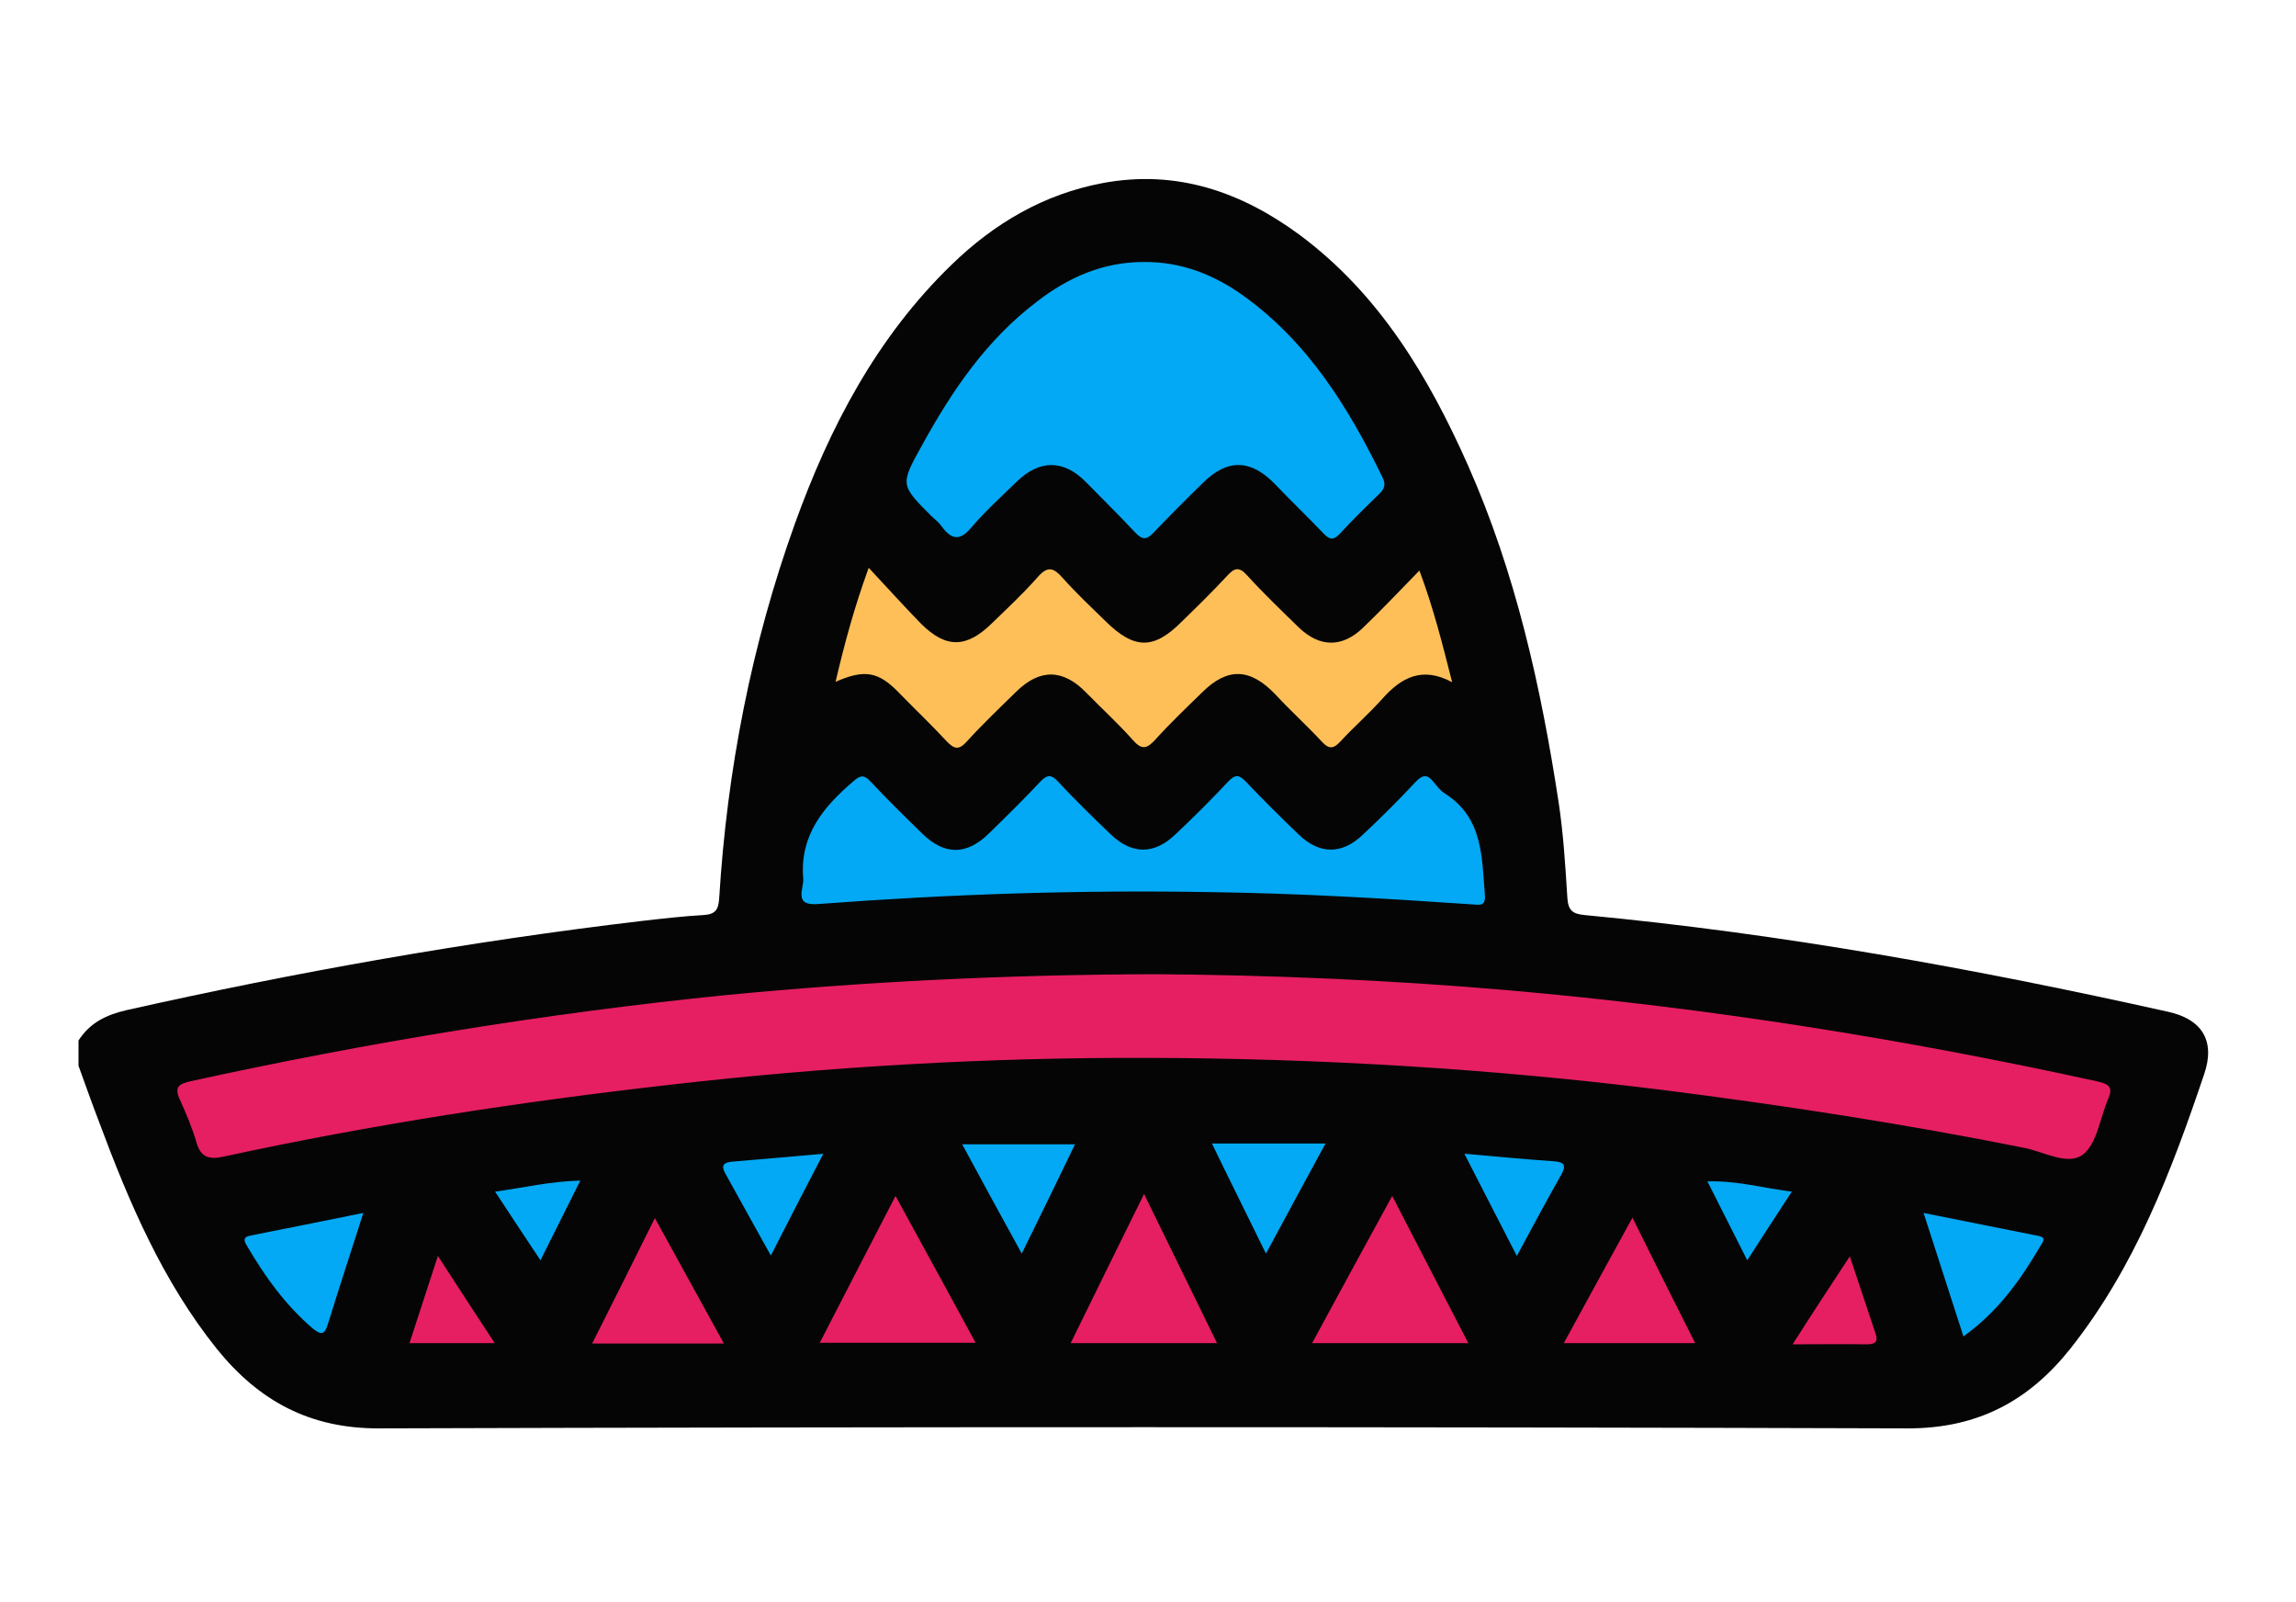 <?xml version="1.0" encoding="utf-8"?>
<!-- Generator: Adobe Illustrator 23.0.3, SVG Export Plug-In . SVG Version: 6.00 Build 0)  -->
<svg version="1.0" id="Layer_1" xmlns="http://www.w3.org/2000/svg" xmlns:xlink="http://www.w3.org/1999/xlink" x="0px" y="0px"
	 viewBox="0 0 582 406" style="enable-background:new 0 0 582 406;" xml:space="preserve">
<path style="fill:#050505;" d="M19.9,263.7c2.9-4.5,7-6.5,12.2-7.7c43.2-9.7,86.7-17.4,130.6-22.6c5.2-0.6,10.5-1.2,15.7-1.5
	c2.9-0.2,3.7-1.3,3.9-4.2c2-32.6,8.2-64.4,19.2-95c8.8-24.4,20.7-47.2,39.7-65.6c10.8-10.5,23.4-17.9,38.3-20.7
	c18.7-3.5,35.1,2.2,49.9,13.1c20.2,15,32.7,35.9,42.7,58.4c12.1,27.3,18.5,56.1,23,85.5c1.2,8,1.7,16.1,2.2,24.1
	c0.2,3.2,1.3,4.1,4.3,4.4c49.9,4.7,99,13.6,147.9,24.5c8.8,1.9,12.1,7.5,9.2,15.9c-8.3,24.6-17.5,48.8-33.9,69.5
	C514.3,355,501.4,362,483.7,362c-129.2-0.4-258.3-0.4-387.5,0c-17.7,0.1-30.6-7-41.2-20.1c-13.8-17.2-22.3-37.2-29.9-57.6
	c-1.8-4.7-3.5-9.5-5.2-14.2C19.9,267.9,19.9,265.8,19.9,263.7z"/>
<path style="fill:#FEBF59;" d="M211.8,172.8c2.3-9.8,4.7-18.7,8.4-28.9c4.7,5,8.9,9.7,13.2,14.1c6.4,6.4,11.6,6.3,18.1-0.1
	c3.9-3.8,7.9-7.5,11.5-11.6c2.6-3,4.1-2.4,6.4,0.2c3.4,3.8,7.1,7.3,10.8,10.9c7.3,7.2,12.2,7.3,19.3,0.2c3.9-3.8,7.8-7.6,11.5-11.6
	c1.9-2.1,3.1-2.5,5.2-0.1c4.1,4.5,8.6,8.8,13,13.1c5.3,5.1,11,5.2,16.3,0.1c4.8-4.6,9.3-9.4,14.3-14.5c3.6,9.6,5.8,18.5,8.3,28.3
	c-7.6-4.1-12.9-1.2-17.7,4.2c-3.4,3.8-7.3,7.2-10.7,10.9c-1.8,1.9-2.9,1.8-4.6,0c-3.8-4.1-8-7.9-11.8-12c-6.4-6.7-12.1-6.9-18.5-0.6
	c-4,3.9-8.1,7.8-11.9,12c-2.1,2.3-3.4,2.8-5.7,0.2c-3.7-4.2-7.9-8-11.8-12c-5.9-6.1-11.8-6.2-17.8-0.3c-4.3,4.2-8.6,8.3-12.6,12.7
	c-1.9,2.1-3.1,1.9-5-0.1c-3.8-4.1-7.9-8-11.8-12C222.8,170.2,219.3,169.5,211.8,172.8z"/>
<path style="fill:#E61F62;" d="M293.1,246.9c27.9,0.2,58.8,1.4,89.6,4.1c50.2,4.4,99.9,12.3,149.1,23.1c3,0.7,3.8,1.6,2.6,4.4
	c-2.1,4.8-2.8,11.3-6.4,14.1c-3.8,2.9-9.9-0.7-14.9-1.7c-30.5-6.1-61.1-10.8-91.9-14.7c-43.4-5.4-87.1-8-130.8-8.1
	c-40.2-0.1-80.4,2.2-120.4,6.8c-38,4.3-75.8,10.1-113.2,18.2c-3.6,0.8-5.9,0.4-7-3.6c-1.1-3.7-2.6-7.3-4.2-10.8
	c-1.5-3.2-0.3-4,2.8-4.7c44.8-9.8,89.9-17.2,135.5-21.8C219.2,248.8,254.6,247,293.1,246.9z M207.8,340.3c13.4,0,26.1,0,39.5,0
	c-6.7-12.4-13.2-24.2-20.3-37.2C220.4,315.9,214.1,328,207.8,340.3z M332.6,340.4c13.6,0,26.3,0,39.6,0
	c-6.5-12.5-12.7-24.6-19.3-37.3C345.9,315.9,339.3,328,332.6,340.4z M271.4,340.4c12.6,0,24.5,0,37.1,0c-6.1-12.5-12-24.5-18.5-37.8
	C283.5,315.8,277.5,327.9,271.4,340.4z M413.8,308.6c-6,10.9-11.6,21.2-17.4,31.8c11.3,0,21.9,0,33.3,0
	C424.3,329.7,419.2,319.5,413.8,308.6z M166,308.7c-5.4,10.9-10.5,21.1-15.9,31.8c11.4,0,22.1,0,33.4,0
	C177.5,329.6,171.9,319.4,166,308.7z M125.4,340.4c-4.9-7.5-9.5-14.5-14.4-22.1c-2.5,7.6-4.7,14.5-7.2,22.1
	C111.2,340.4,117.9,340.4,125.4,340.4z M454.4,340.7c6.8,0,12.6-0.1,18.4,0c2.1,0,3.5-0.2,2.6-2.8c-2.1-6.3-4.2-12.6-6.5-19.5
	C463.9,326,459.3,333,454.4,340.7z"/>
<path style="fill:#03A9F4;" d="M289.9,66.4c9.5-0.1,17.9,3.2,25.5,8.7c16.3,11.8,26.5,28.3,35.1,46c0.9,1.9,0.3,2.9-0.9,4.1
	c-3.4,3.3-6.8,6.6-10,10.1c-1.7,1.8-2.7,1.4-4.2-0.2c-4-4.2-8.2-8.2-12.2-12.4c-6.1-6.3-12-6.5-18.2-0.4c-4.3,4.2-8.5,8.4-12.6,12.7
	c-1.7,1.8-2.8,1.9-4.6,0c-4.1-4.4-8.3-8.5-12.5-12.8c-5.6-5.7-11.7-5.8-17.5-0.2c-3.9,3.8-8,7.5-11.5,11.6c-3,3.6-5.1,3.2-7.6-0.2
	c-0.7-1-1.7-1.8-2.6-2.6c-8-8-7.9-8-2.3-18.1c7.6-13.8,16.3-26.6,29.1-36.3C270.8,70.3,279.6,66.4,289.9,66.4z M373.1,229.2
	c1.9,0.1,3.5,0.6,3.3-2.3c-0.8-9.6-0.4-19.5-10-25.7c-1.2-0.7-2.1-1.9-3-3c-1.5-1.9-2.7-2-4.5-0.1c-4.3,4.6-8.8,9.1-13.4,13.4
	c-5.3,5.1-11,5.1-16.3,0c-4.6-4.4-9-8.8-13.4-13.4c-1.7-1.8-2.7-1.9-4.5,0c-4.3,4.6-8.8,9.1-13.4,13.4c-5.3,5.1-11,5.1-16.3,0
	c-4.6-4.4-9.1-8.8-13.4-13.4c-1.7-1.9-2.8-1.8-4.5,0c-4.2,4.5-8.6,8.8-13,13.1c-5.7,5.6-11.3,5.6-17,0c-4.4-4.3-8.8-8.6-13-13.1
	c-1.8-1.9-2.7-1.6-4.5,0c-7.6,6.5-13.5,13.7-12.6,24.5c0.1,0.7-0.1,1.4-0.2,2.1c-0.7,3.5,0,4.7,4.2,4.4c33.1-2.5,66.3-3.6,99.5-3
	C329.3,226.4,351.2,227.7,373.1,229.2z M517.2,315.8c0.6-1,1.7-2.2-0.6-2.6c-9.4-1.9-18.7-3.7-29-5.8c3.5,10.9,6.7,20.8,10.1,31.3
	C506.6,332.3,512.2,324.3,517.2,315.8z M63.7,313.1c-2.4,0.4-1.8,1.5-1,2.8c4.5,7.7,9.7,14.9,16.6,20.8c2.1,1.7,3,1.6,3.8-1.1
	c2.8-9,5.7-17.9,9-28.2C82.1,309.4,72.9,311.3,63.7,313.1z M272.5,290c-9.6,0-18.7,0-28.6,0c5.2,9.6,9.9,18.3,15.1,27.7
	C263.8,308,268.2,298.9,272.5,290z M336,289.8c-10.1,0-19.2,0-28.8,0c4.4,9.1,8.9,18.1,13.7,27.9C326,308.2,330.8,299.4,336,289.8z
	 M185.6,294.4c-2.1,0.2-2.9,0.9-1.8,2.9c3.8,6.8,7.5,13.6,11.6,20.9c4.6-9,8.8-17.2,13.3-25.8C200.6,293.1,193.1,293.8,185.6,294.4z
	 M395.7,297.8c1.5-2.6,0.7-3.3-1.9-3.5c-7.3-0.5-14.6-1.2-22.6-1.9c4.4,8.6,8.6,16.8,13.3,25.9C388.5,310.9,392,304.3,395.7,297.8z
	 M125.5,302c3.9,5.9,7.4,11.3,11.5,17.4c3.5-7,6.6-13.2,10.1-20.2C139.4,299.4,132.8,301,125.5,302z M432.8,299.4
	c3.5,7,6.7,13.2,10.1,20c4-6.2,7.5-11.6,11.3-17.4C446.9,301.1,440.4,299.2,432.8,299.4z"/>
</svg>
